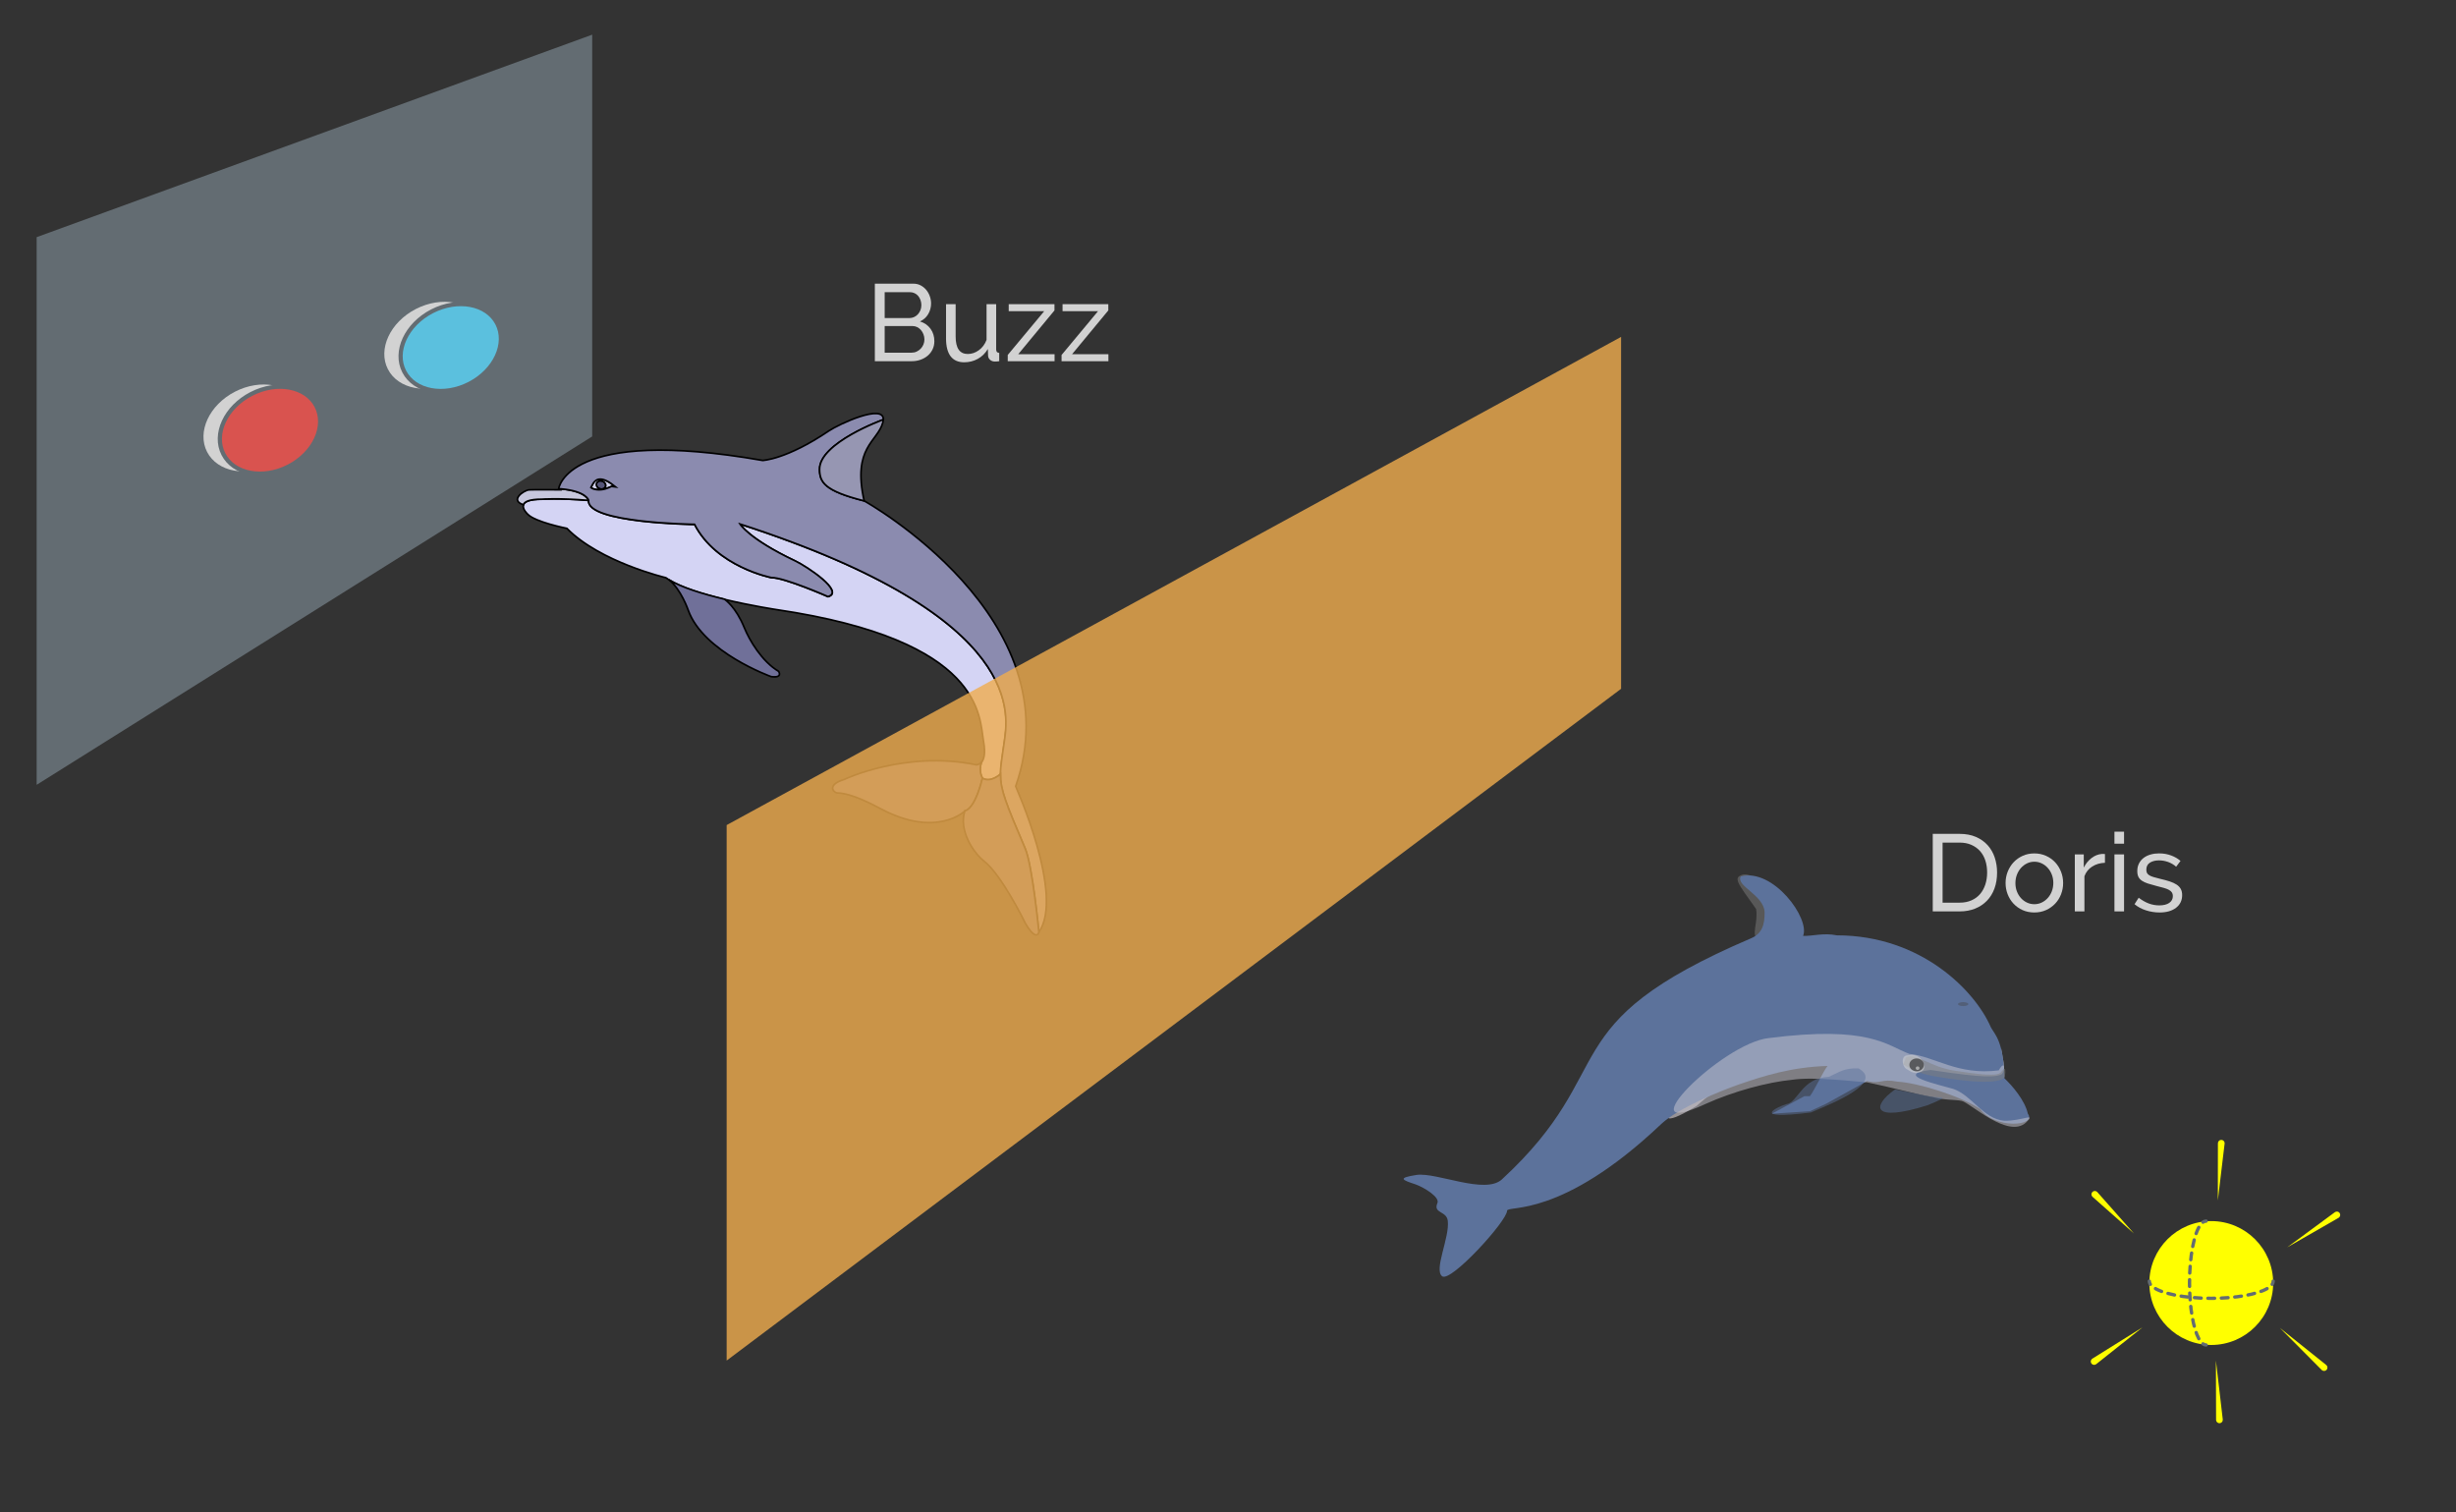 <?xml version="1.0" encoding="utf-8"?>
<!-- Generator: Adobe Illustrator 16.0.4, SVG Export Plug-In . SVG Version: 6.00 Build 0)  -->
<!DOCTYPE svg PUBLIC "-//W3C//DTD SVG 1.1//EN" "http://www.w3.org/Graphics/SVG/1.1/DTD/svg11.dtd">
<svg version="1.1" xmlns="http://www.w3.org/2000/svg" xmlns:xlink="http://www.w3.org/1999/xlink" x="0px" y="0px" width="584.8px"
	 height="360px" viewBox="0 0 584.8 360" enable-background="new 0 0 584.8 360" xml:space="preserve">
<rect x="0" y="0" width="584.8" height="360" fill="#333333" stroke="none"/>
<g id="dolphins">
	<g enable-background="new    ">
		<path fill="#D4D4F4" d="M233.68,181.531c0.582-0.664,1.031-2.062,0.511-4.988c-1.023-5.777,0.243-24.047-49.214-31.383
			c0,0-6.016-0.902-12.469-2.449c-5.016-1.203-10.278-2.789-13.242-4.66c-0.235-0.192-0.485-0.352-0.735-0.508
			c0,0-15.633-3.691-23.558-11.742c0,0-7.586-1.5-9.328-3.379c0,0-1.356-1.219-0.989-2.234c0.25-0.711,1.367-1.321,4.422-1.317
			c0,0,3.813-0.305,11.11,0.281c-0.602,5.43,25.222,5.727,25.222,5.727c5.231,10.144,18.289,12.672,18.289,12.672
			c3.039-0.063,13.481,4.523,13.481,4.523c4.023-1.136-4.899-7.109-7.871-8.527c-11-5.235-13.09-8.754-13.09-8.754
			c69.234,22.391,63.738,46.031,62.875,52.269c-0.457,3.274-0.824,5.325-0.848,7.235c-0.09,0.07-2.308,2.16-4.301,0.992
			C233.945,185.289,232.934,183.766,233.68,181.531z"/>
		<path fill="none" stroke="#000000" stroke-width="0.4" stroke-miterlimit="10" d="M233.68,181.531
			c0.582-0.664,1.031-2.062,0.511-4.988c-1.023-5.777,0.243-24.047-49.214-31.383c0,0-6.016-0.902-12.469-2.449
			c-5.016-1.203-10.278-2.789-13.242-4.66c-0.235-0.192-0.485-0.352-0.735-0.508c0,0-15.633-3.691-23.558-11.742
			c0,0-7.586-1.5-9.328-3.379c0,0-1.356-1.219-0.989-2.234c0.25-0.711,1.367-1.321,4.422-1.317c0,0,3.813-0.305,11.11,0.281
			c-0.602,5.43,25.222,5.727,25.222,5.727c5.231,10.144,18.289,12.672,18.289,12.672c3.039-0.063,13.481,4.523,13.481,4.523
			c4.023-1.136-4.899-7.109-7.871-8.527c-11-5.235-13.09-8.754-13.09-8.754c69.234,22.391,63.738,46.031,62.875,52.269
			c-0.457,3.274-0.824,5.325-0.848,7.235c-0.09,0.07-2.308,2.16-4.301,0.992C233.945,185.289,232.934,183.766,233.68,181.531z"/>
		<path fill="#C7C7DD" d="M133.602,116.422c6.031,0.539,6.546,2.715,6.546,2.715c-7.293-0.582-11.105-0.278-11.105-0.278
			c-3.055-0.004-4.176,0.602-4.422,1.313c-3.336-1.063,0.106-3.43,1.344-3.535c0.789-0.071,7.625-0.016,7.625-0.016L133.602,116.422
			z"/>
		<path fill="none" stroke="#000000" stroke-width="0.4" stroke-miterlimit="10" d="M133.602,116.422
			c6.031,0.539,6.546,2.715,6.546,2.715c-7.293-0.582-11.105-0.278-11.105-0.278c-3.055-0.004-4.176,0.602-4.422,1.313
			c-3.336-1.063,0.106-3.43,1.344-3.535c0.789-0.071,7.625-0.016,7.625-0.016L133.602,116.422z"/>
		<path fill="#545477" d="M142.758,116.352c-0.578-0.219-0.914-0.801-0.723-1.309c0.184-0.484,0.813-0.723,1.406-0.496
			c0.598,0.226,0.934,0.808,0.743,1.312C143.992,116.363,143.363,116.602,142.758,116.352z"/>
		<path fill="none" stroke="#000000" stroke-width="0.4" stroke-miterlimit="10" d="M142.758,116.352
			c-0.578-0.219-0.914-0.801-0.723-1.309c0.184-0.484,0.813-0.723,1.406-0.496c0.598,0.226,0.934,0.808,0.743,1.312
			C143.992,116.363,143.363,116.602,142.758,116.352z"/>
		<path fill="#D0D0EA" d="M144.195,115.883c0.184-0.485-0.144-1.086-0.742-1.313c-0.578-0.218-1.215-0.008-1.406,0.496
			c-0.184,0.489,0.125,1.082,0.719,1.309C143.363,116.602,143.992,116.363,144.195,115.883z M144.125,116.395
			c-1.383,0.425-2.93,0.148-3.453-0.321l0.469-0.855c0.468-0.852,1.695-2.227,4.953,0.336
			C146.094,115.555,145.293,116.035,144.125,116.395z"/>
		<path fill="none" stroke="#000000" stroke-width="0.4" stroke-miterlimit="10" d="M144.195,115.883
			c0.184-0.485-0.144-1.086-0.742-1.313c-0.578-0.218-1.215-0.008-1.406,0.496c-0.184,0.489,0.125,1.082,0.719,1.309
			C143.363,116.602,143.992,116.363,144.195,115.883z M144.125,116.395c-1.383,0.425-2.93,0.148-3.453-0.321l0.469-0.855
			c0.468-0.852,1.695-2.227,4.953,0.336C146.094,115.555,145.293,116.035,144.125,116.395z"/>
		<path fill="#707099" d="M177.23,149.461c1.223,2.984,4.165,8.004,8.172,10.394c0,0,1.094,1.637-1.793,1.243
			c0,0-16.156-5.793-19.738-15.825c0,0-1.687-4.957-4.625-7.273c2.965,1.871,8.242,3.465,13.238,4.66
			C172.617,142.754,175.191,144.453,177.23,149.461z"/>
		<path fill="none" stroke="#000000" stroke-width="0.4" stroke-miterlimit="10" d="M177.23,149.461
			c1.223,2.984,4.165,8.004,8.172,10.394c0,0,1.094,1.637-1.793,1.243c0,0-16.156-5.793-19.738-15.825c0,0-1.687-4.957-4.625-7.273
			c2.965,1.871,8.242,3.465,13.238,4.66C172.617,142.754,175.191,144.453,177.23,149.461z"/>
		<path fill="#8B8BAF" d="M247.367,221.961c0,0-1.519-15.836-3.289-19.977c-4.609-10.801-5.914-14-5.863-17.719
			c0.019-1.892,0.383-3.941,0.851-7.234c0.864-6.238,6.36-29.879-62.875-52.269c0,0,2.082,3.539,13.09,8.754
			c2.969,1.418,11.891,7.39,7.867,8.527c0,0-10.421-4.582-13.476-4.523c0,0-13.063-2.528-18.293-12.676
			c0,0-25.82-0.293-25.223-5.723c0,0-0.496-2.172-6.547-2.719c-0.183-0.004-0.382-0.019-0.586-0.035c0,0,1.891-14.914,48.567-6.734
			c0,0,5.672-0.199,15.742-7.024c2.469-1.664,13.133-6.574,13.004-2.699c0,0-15.266,5.492-15.188,11.863
			c0.055,3.016,1.141,5.098,10.622,7.485c0,0,50.183,27.851,36.066,67.977C241.836,187.234,253.547,213.199,247.367,221.961z
			 M146.113,115.562c-3.277-2.57-4.484-1.191-4.953-0.335l-0.469,0.855c0.516,0.484,2.063,0.762,3.45,0.32
			C145.293,116.035,146.094,115.555,146.113,115.562z"/>
		<path fill="none" stroke="#000000" stroke-width="0.4" stroke-miterlimit="10" d="M247.367,221.961c0,0-1.519-15.836-3.289-19.977
			c-4.609-10.801-5.914-14-5.863-17.719c0.019-1.892,0.383-3.941,0.851-7.234c0.864-6.238,6.36-29.879-62.875-52.269
			c0,0,2.082,3.539,13.09,8.754c2.969,1.418,11.891,7.39,7.867,8.527c0,0-10.421-4.582-13.476-4.523c0,0-13.063-2.528-18.293-12.676
			c0,0-25.82-0.293-25.223-5.723c0,0-0.496-2.172-6.547-2.719c-0.183-0.004-0.382-0.019-0.586-0.035c0,0,1.891-14.914,48.567-6.734
			c0,0,5.672-0.199,15.742-7.024c2.469-1.664,13.133-6.574,13.004-2.699c0,0-15.266,5.492-15.188,11.863
			c0.055,3.016,1.141,5.098,10.622,7.485c0,0,50.183,27.851,36.066,67.977C241.836,187.234,253.547,213.199,247.367,221.961z
			 M146.113,115.562c-3.277-2.57-4.484-1.191-4.953-0.335l-0.469,0.855c0.516,0.484,2.063,0.762,3.45,0.32
			C145.293,116.035,146.094,115.555,146.113,115.562z"/>
		<path fill="#9696B2" d="M210.219,100.59c-1.242,4.629-7.332,5.824-4.453,18.668c-9.496-2.391-10.582-4.477-10.618-7.485
			c-0.078-6.367,15.184-11.863,15.184-11.863C210.32,100.113,210.281,100.324,210.219,100.59z"/>
		<path fill="none" stroke="#000000" stroke-width="0.4" stroke-miterlimit="10" d="M210.219,100.59
			c-1.242,4.629-7.332,5.824-4.453,18.668c-9.496-2.391-10.582-4.477-10.618-7.485c-0.078-6.367,15.184-11.863,15.184-11.863
			C210.32,100.113,210.281,100.324,210.219,100.59z"/>
		<path fill="#606082" d="M232.434,182.09c0,0,0.683,0.055,1.242-0.602c-0.742,2.277,0.269,3.801,0.269,3.801
			c-1.91,7.738-4.152,7.771-4.152,7.771s-6.664,6.557-19.898-0.396c-2.309-1.207-7.02-3.762-10.489-3.863
			c-0.898-0.031-2.691-1.887,1.594-3.215C201,185.586,215.559,178.629,232.434,182.09z"/>
		<path fill="none" stroke="#000000" stroke-width="0.4" stroke-miterlimit="10" d="M232.434,182.09c0,0,0.683,0.055,1.242-0.602
			c-0.742,2.277,0.269,3.801,0.269,3.801c-1.91,7.738-4.152,7.771-4.152,7.771s-6.664,6.557-19.898-0.396
			c-2.309-1.207-7.02-3.762-10.489-3.863c-0.898-0.031-2.691-1.887,1.594-3.215C201,185.586,215.559,178.629,232.434,182.09z"/>
		<path fill="#606082" d="M244.09,202.008c1.758,4.117,3.277,19.953,3.277,19.953s-0.539,2.398-3.195-2.082
			c0,0-5.551-11.465-9.879-14.863c-2.516-1.969-6.102-7.358-4.535-11.969c0,0,2.262-0.027,4.168-7.766
			c2,1.152,4.238-0.93,4.301-0.988C238.176,188.012,239.48,191.211,244.09,202.008z"/>
		<path fill="none" stroke="#000000" stroke-width="0.4" stroke-miterlimit="10" d="M244.09,202.008
			c1.758,4.117,3.277,19.953,3.277,19.953s-0.539,2.398-3.195-2.082c0,0-5.551-11.465-9.879-14.863
			c-2.516-1.969-6.102-7.358-4.535-11.969c0,0,2.262-0.027,4.168-7.766c2,1.152,4.238-0.93,4.301-0.988
			C238.176,188.012,239.48,191.211,244.09,202.008z"/>
		<polygon fill="#636C72" points="8.727,56.465 8.727,186.863 141.008,103.918 141.008,8.254 		"/>
		
			<ellipse transform="matrix(-0.458 -0.889 0.889 -0.458 77.738 211.817)" fill="#D2D2D2" cx="103.435" cy="82.213" rx="9.708" ry="12.467"/>
		<path fill="#5BC0DE" stroke="#636C72" stroke-miterlimit="10" d="M118.414,77.035c2.453,4.766-0.516,11.188-6.633,14.344
			c-6.121,3.152-13.074,1.848-15.531-2.918s0.512-11.188,6.633-14.344C109.004,70.965,115.957,72.27,118.414,77.035z"/>
		<path fill="#D2D2D2" d="M71.473,96.184c2.457,4.769-0.512,11.191-6.633,14.343c-6.117,3.157-13.07,1.848-15.528-2.918
			c-2.457-4.765,0.512-11.187,6.633-14.343C62.062,90.113,69.016,91.418,71.473,96.184z"/>
		<path fill="#D9534F" stroke="#636C72" stroke-miterlimit="10" d="M75.371,96.719c2.457,4.765-0.512,11.188-6.633,14.343
			c-6.121,3.153-13.074,1.848-15.531-2.917c-2.457-4.77,0.516-11.188,6.633-14.344C65.961,90.645,72.914,91.953,75.371,96.719z"/>
		<path fill="#FFFF00" d="M541.269,305.488c0,8.141-6.602,14.746-14.744,14.746c-8.145,0-14.746-6.605-14.746-14.746
			c0-8.146,6.602-14.75,14.746-14.75C534.667,290.738,541.269,297.344,541.269,305.488z"/>
		<path fill="none" stroke="#636C72" stroke-width="0.8" stroke-linecap="round" stroke-miterlimit="10" d="M541.269,305.043
			c0,0.254-0.08,0.508-0.244,0.75"/>
		
			<path fill="none" stroke="#636C72" stroke-width="0.8" stroke-linecap="round" stroke-miterlimit="10" stroke-dasharray="1.6,1.6" d="
			M539.812,306.816c-2.379,1.371-7.438,2.312-13.289,2.312c-6.465,0-11.957-1.152-13.949-2.758"/>
		<path fill="none" stroke="#636C72" stroke-width="0.8" stroke-linecap="round" stroke-miterlimit="10" d="M512.023,305.793
			c-0.16-0.246-0.246-0.496-0.246-0.75"/>
		<path fill="none" stroke="#636C72" stroke-width="0.8" stroke-linecap="round" stroke-miterlimit="10" d="M525.296,320.234
			c-0.254,0-0.5-0.091-0.742-0.263"/>
		
			<path fill="none" stroke="#636C72" stroke-width="0.8" stroke-linecap="round" stroke-miterlimit="10" stroke-dasharray="1.593,1.593" d="
			M523.566,318.742c-1.312-2.396-2.219-7.435-2.219-13.254c0-6.438,1.105-11.914,2.645-13.922"/>
		<path fill="none" stroke="#636C72" stroke-width="0.8" stroke-linecap="round" stroke-miterlimit="10" d="M524.554,291
			c0.242-0.168,0.488-0.258,0.742-0.258"/>
		<path fill="#FFFF00" d="M499.394,283.836l8.717,9.844l-9.85-8.715c-0.332-0.293-0.361-0.797-0.064-1.129
			c0.293-0.332,0.797-0.363,1.129-0.07C499.347,283.785,499.375,283.812,499.394,283.836z"/>
		<path fill="#FFFF00" d="M529.703,272.301l-1.613,13.516l0.018-13.612c0-0.44,0.357-0.802,0.805-0.802
			c0.439,0,0.801,0.359,0.801,0.802C529.71,272.234,529.707,272.27,529.703,272.301z"/>
		<path fill="#FFFF00" d="M556.832,289.961l-12.234,7.031l11.359-8.371c0.355-0.262,0.859-0.188,1.121,0.172
			c0.262,0.355,0.188,0.855-0.172,1.117C556.882,289.93,556.859,289.945,556.832,289.961z"/>
		<path fill="#FFFF00" d="M498.21,323.492l11.973-7.474l-11.051,8.781c-0.344,0.273-0.848,0.215-1.125-0.129
			c-0.271-0.348-0.215-0.852,0.129-1.125C498.16,323.527,498.187,323.508,498.21,323.492z"/>
		<path fill="#FFFF00" d="M527.671,338.062l-0.039-14.112l1.633,14.016c0.057,0.441-0.262,0.84-0.703,0.892
			c-0.438,0.051-0.836-0.267-0.887-0.703C527.671,338.121,527.671,338.09,527.671,338.062z"/>
		<path fill="#FFFF00" d="M552.82,326.184l-9.945-10.008l11.016,8.816c0.346,0.276,0.402,0.781,0.125,1.129
			c-0.275,0.344-0.779,0.402-1.125,0.125C552.867,326.227,552.843,326.207,552.82,326.184z"/>
		<path opacity="0.5" fill="#7F7F7F" enable-background="new    " d="M418.597,223.613c-1.754-0.934,0.109-3.896-0.453-7.195
			c-4.521-6.328-5.537-7.426-3.184-8.172c2.176-0.34,3.941,1.059,7.398,8.273C424.851,223.582,420.105,223.367,418.597,223.613z"/>
		<path opacity="0.5" fill="#FCF5FD" enable-background="new    " d="M414.128,248.617c13.984-10.227,39.219-0.141,55.738,4.051
			c9.082,4.898,5.852-7.75,6.93-1.238c0.941,4.805,1.75,5.215-17.707,2.902c-1.979,4.379-34.418-10.039-55.107,8.984
			C386.035,274.301,408.011,251.609,414.128,248.617z"/>
		<path fill="#5C729B" d="M416.925,223.414c2.629-1.09,3.293-3.234,3.242-6.266c-0.211-4.099-6.965-6.234-5.656-8.488
			c7.729-2.02,16.543,10.078,14.824,14.172c2.156,0.082,4.945-0.781,8.023-0.133c20.16,0,33.004,13.305,36.684,21.891
			c0.902,1.68,3.047,3.273,3.238,12.152c1.801,1.695,4.863,5.199,5.574,8.434c2.215,2.918-7.82,3.773-11.352-1.113
			c-4.699-3.137-14.754-6.233-19.676-6.522c-4.023-0.797-3.805,0.664-7.262-0.133c-3.238,1.793-6.479,3.586-9.721,5.379
			c-1.293,0.598-2.59,1.194-3.883,1.793c-3.021,0.198-6.047,0.397-9.07,0.598c2.592-1.395,5.186-2.788,7.773-4.184h1.297
			c0.969-1.195,3.223-5.996,4.195-7.191c-8.664,0.246-15.359,2.435-21.02,4.371c-4.469,1.556-14.461,5.613-18.562,9.438
			c-23.93,22.69-36.633,19.254-36.723,20.668c-0.035,2.465-13.383,17.117-15.449,15.602s1.793-9.148,1.332-13.199
			c-0.27-2.43-3.555-1.711-2.469-4.246c0.613-1.375-3.066-3.664-5.195-4.438c-3.148-1.039-4.473-1.52,0.25-2.254
			c4.859-0.645,16.273,4.734,20.285,1.078C386.417,254.238,368.503,244.121,416.925,223.414z"/>
		<path opacity="0.5" fill="#CDCBD4" enable-background="new    " d="M421.156,247.164c24.008-3.074,28.113,1.758,33.484,3.766
			c6.023,0.574,11.457,5.18,21.289,3.918c1.547-2.746,1.562,0.082,0.684,0.926c-1.309,0.652-3.602,1.021-16.906-1.016
			c-9.152,1.102,2.047,3.52,5.359,4.5c4.512,1.523,7.141,7.16,12.152,7.586c4.352,0.096,7.785-2.09,5.191,0.43
			c-4.242,3.931-13.23-4.651-15.285-5.147c-1.59-0.358-3.781-0.125-6.689-0.867c-5.275-0.957-9.5-2.258-15.869-3.555
			c-2.811-0.147-12.586-1.435-18-0.591c-5.582,0.544-13.625,2.648-20.496,5.746C386.542,271.977,409.968,248.359,421.156,247.164z"
			/>
		<path opacity="0.5" fill="#5C749C" enable-background="new    " d="M451.218,259.398c2.271,0.397,6.312,1.305,8.578,1.699
			c2.689,0.34,4.922-0.298-0.902,2.082C445.921,267.254,445.472,263.52,451.218,259.398z"/>
		<path opacity="0.5" fill="#7F7F7F" enable-background="new    " d="M453.843,251.766c2.488-1.227,5.523,2.32,11.855,3.195
			c1.562,0.18,9.32,1.629,10.625,0.465c0.449-0.395,1.523-2.383,1.066,0.914c-0.328,0.754-2.43,2.223-15.078,0.203
			c-1.473-0.277-5.242-0.652-8.316-2.613C452.832,253.203,453.218,253.688,453.843,251.766z"/>
		<path opacity="0.5" fill="#D6D6D6" enable-background="new    " d="M457.265,251.969c-0.904-0.824-2.008-0.898-3.125-0.691
			c-1.525,0.095-1.275,2.517-0.297,3.177c1.191,0.703,1.656,1.176,3.035,0.892C458.707,254.996,458.417,253.195,457.265,251.969z"/>
		<path opacity="0.5" fill="#5C739C" enable-background="new    " d="M442.542,254.383c-3.457-0.141-4.578,0.91-7.059,2.004
			c-6.547,0.211-7.328,6.137-10.148,6.512c-1.891,0.547-9.191,3.884,5.871,1.978C436.953,262.438,448.519,257.754,442.542,254.383z"
			/>
		<path opacity="0.5" fill="#040203" enable-background="new    " d="M458.097,253.543c0,0.848-0.771,1.535-1.729,1.535
			c-0.953,0-1.73-0.688-1.73-1.535c0-0.844,0.777-1.531,1.73-1.531C457.324,252.012,458.097,252.699,458.097,253.543z"/>
		<ellipse opacity="0.5" fill="#FBFBFB" enable-background="new    " cx="456.605" cy="254.324" rx="0.449" ry="0.418"/>
		<path opacity="0.5" fill="#494D57" enable-background="new    " d="M468.687,239.074c0,0.262-0.555,0.473-1.236,0.473
			s-1.234-0.211-1.234-0.473c0-0.264,0.555-0.473,1.234-0.473C468.132,238.602,468.687,238.812,468.687,239.074z"/>
	</g>
	<g>
		<path fill="#D2D2D2" d="M460.21,217v-18.46h6.396c1.473,0,2.768,0.243,3.887,0.728c1.117,0.486,2.049,1.146,2.795,1.978
			c0.744,0.832,1.303,1.808,1.676,2.925c0.373,1.118,0.561,2.311,0.561,3.575c0,1.403-0.207,2.674-0.623,3.81
			c-0.416,1.135-1.016,2.105-1.795,2.911c-0.779,0.808-1.721,1.431-2.82,1.872c-1.104,0.441-2.328,0.663-3.68,0.663L460.21,217
			L460.21,217z M473.158,207.744c0-1.04-0.145-1.998-0.43-2.873s-0.711-1.625-1.273-2.249s-1.252-1.114-2.066-1.47
			c-0.814-0.354-1.74-0.532-2.781-0.532h-4.057v14.3h4.057c1.057,0,1.996-0.182,2.82-0.546c0.822-0.364,1.508-0.866,2.055-1.508
			s0.963-1.399,1.246-2.275C473.015,209.716,473.158,208.768,473.158,207.744z"/>
		<path fill="#D2D2D2" d="M484.39,217.26c-1.023,0-1.955-0.191-2.797-0.572c-0.84-0.381-1.559-0.893-2.156-1.533
			c-0.6-0.641-1.062-1.387-1.393-2.235s-0.494-1.742-0.494-2.678c0-0.953,0.17-1.855,0.508-2.704c0.34-0.85,0.807-1.596,1.404-2.236
			s1.316-1.152,2.158-1.533c0.84-0.381,1.764-0.572,2.77-0.572c1.004,0,1.932,0.19,2.781,0.572c0.85,0.381,1.572,0.894,2.17,1.533
			c0.6,0.643,1.066,1.389,1.404,2.236s0.508,1.751,0.508,2.704c0,0.936-0.166,1.827-0.494,2.678
			c-0.33,0.851-0.797,1.595-1.402,2.235c-0.607,0.642-1.332,1.152-2.172,1.533C486.343,217.068,485.412,217.26,484.39,217.26z
			 M479.892,210.266c0,0.711,0.115,1.369,0.352,1.978c0.234,0.608,0.555,1.135,0.961,1.586c0.408,0.45,0.885,0.806,1.43,1.065
			c0.547,0.26,1.133,0.391,1.756,0.391c0.625,0,1.209-0.131,1.756-0.391c0.547-0.261,1.025-0.619,1.441-1.08
			c0.416-0.459,0.742-0.996,0.977-1.61c0.232-0.615,0.352-1.278,0.352-1.989c0-0.691-0.117-1.347-0.352-1.963
			c-0.234-0.615-0.561-1.152-0.977-1.611s-0.895-0.818-1.441-1.078c-0.547-0.262-1.131-0.392-1.756-0.392
			c-0.623,0-1.209,0.136-1.756,0.403c-0.545,0.269-1.021,0.633-1.43,1.092c-0.406,0.46-0.729,0.997-0.961,1.611
			C480.009,208.893,479.892,209.557,479.892,210.266z"/>
		<path fill="#D2D2D2" d="M501.212,205.43c-1.145,0.035-2.154,0.33-3.029,0.885c-0.877,0.556-1.494,1.326-1.859,2.313V217h-2.287
			v-13.572h2.131v3.146c0.469-0.936,1.084-1.694,1.848-2.275c0.764-0.58,1.576-0.904,2.443-0.975c0.174,0,0.32,0,0.441,0
			s0.227,0.009,0.312,0.025V205.43L501.212,205.43z"/>
		<path fill="#D2D2D2" d="M503.472,200.88v-2.86h2.289v2.86H503.472z M503.472,217v-13.572h2.289V217H503.472z"/>
		<path fill="#D2D2D2" d="M514.21,217.26c-1.092,0-2.166-0.169-3.223-0.507c-1.059-0.338-1.969-0.827-2.73-1.469l0.988-1.534
			c0.797,0.607,1.594,1.062,2.393,1.365c0.797,0.303,1.639,0.455,2.521,0.455c0.986,0,1.771-0.195,2.354-0.586
			c0.58-0.389,0.871-0.939,0.871-1.65c0-0.329-0.078-0.611-0.234-0.846c-0.156-0.233-0.391-0.438-0.701-0.61
			c-0.312-0.173-0.711-0.329-1.197-0.468c-0.484-0.139-1.049-0.286-1.689-0.442c-0.814-0.208-1.516-0.407-2.105-0.598
			c-0.588-0.19-1.074-0.416-1.455-0.677c-0.381-0.26-0.658-0.571-0.832-0.937c-0.174-0.362-0.26-0.813-0.26-1.353
			c0-0.676,0.133-1.277,0.402-1.807s0.637-0.971,1.104-1.326c0.469-0.354,1.02-0.625,1.652-0.807
			c0.631-0.182,1.312-0.273,2.041-0.273c1.021,0,1.975,0.166,2.859,0.494c0.883,0.33,1.629,0.765,2.234,1.301l-1.039,1.379
			c-0.572-0.504-1.213-0.881-1.924-1.133c-0.711-0.25-1.439-0.377-2.186-0.377c-0.832,0-1.539,0.18-2.119,0.533
			c-0.58,0.355-0.871,0.924-0.871,1.703c0,0.312,0.057,0.572,0.17,0.78c0.111,0.208,0.299,0.39,0.559,0.546
			c0.262,0.156,0.594,0.295,1.002,0.416c0.406,0.121,0.896,0.252,1.469,0.391c0.9,0.207,1.688,0.42,2.354,0.637
			c0.668,0.218,1.223,0.474,1.664,0.768c0.441,0.295,0.771,0.643,0.988,1.04s0.324,0.886,0.324,1.456
			c0,1.266-0.484,2.271-1.455,3.018C517.166,216.889,515.859,217.26,514.21,217.26z"/>
	</g>
	<g>
		<path fill="#D2D2D2" d="M222.481,81.242c0,0.711-0.143,1.361-0.429,1.95c-0.286,0.589-0.676,1.092-1.17,1.508
			c-0.494,0.416-1.066,0.737-1.716,0.962c-0.65,0.226-1.349,0.338-2.094,0.338h-8.762V67.54h9.178c0.642,0,1.223,0.139,1.742,0.416
			c0.521,0.277,0.962,0.637,1.326,1.079c0.364,0.442,0.646,0.945,0.845,1.508c0.199,0.563,0.299,1.131,0.299,1.703
			c0,0.919-0.229,1.768-0.688,2.548c-0.46,0.78-1.114,1.361-1.963,1.742c1.057,0.312,1.894,0.888,2.509,1.729
			C222.173,79.106,222.481,80.098,222.481,81.242z M210.651,69.568v6.162h5.876c0.416,0,0.797-0.082,1.145-0.247
			c0.347-0.165,0.646-0.385,0.896-0.663c0.251-0.277,0.451-0.602,0.599-0.975c0.146-0.373,0.221-0.767,0.221-1.183
			c0-0.433-0.069-0.841-0.208-1.222c-0.139-0.381-0.325-0.71-0.56-0.988c-0.233-0.277-0.52-0.494-0.857-0.65
			c-0.338-0.156-0.698-0.234-1.079-0.234H210.651z M220.115,80.826c0-0.416-0.073-0.819-0.221-1.209
			c-0.147-0.39-0.347-0.732-0.598-1.027c-0.252-0.294-0.551-0.528-0.897-0.702c-0.346-0.174-0.728-0.26-1.144-0.26h-6.604v6.344
			h6.422c0.434,0,0.832-0.087,1.196-0.26c0.364-0.173,0.685-0.403,0.962-0.689s0.494-0.62,0.65-1.001
			C220.037,81.641,220.115,81.242,220.115,80.826z"/>
		<path fill="#D2D2D2" d="M229.579,86.26c-1.422,0-2.496-0.476-3.225-1.43c-0.728-0.953-1.092-2.375-1.092-4.264v-8.138h2.288v7.696
			c0,2.773,0.962,4.16,2.886,4.16c0.937,0,1.815-0.299,2.64-0.897c0.823-0.598,1.434-1.417,1.833-2.457v-8.502h2.288v10.764
			c0,0.538,0.242,0.815,0.728,0.832V86c-0.26,0.035-0.464,0.056-0.611,0.065c-0.147,0.009-0.29,0.013-0.429,0.013
			c-0.451,0-0.828-0.134-1.131-0.403c-0.304-0.269-0.464-0.602-0.481-1.001l-0.052-1.586c-0.606,1.023-1.404,1.807-2.392,2.353
			C231.841,85.987,230.758,86.26,229.579,86.26z"/>
		<path fill="#D2D2D2" d="M239.953,84.518l8.684-10.426h-8.45v-1.664h10.895v1.482l-8.632,10.426h8.657V86h-11.153L239.953,84.518
			L239.953,84.518z"/>
		<path fill="#D2D2D2" d="M252.771,84.518l8.684-10.426h-8.45v-1.664H263.9v1.482l-8.632,10.426h8.657V86h-11.153L252.771,84.518
			L252.771,84.518z"/>
	</g>
</g>
<g id="curtain">
	<polygon opacity="0.8" fill="#F0AD4E" enable-background="new    " points="173.023,196.447 173.023,323.949 386,164 386,80.214 	
		"/>
</g>
</svg>
